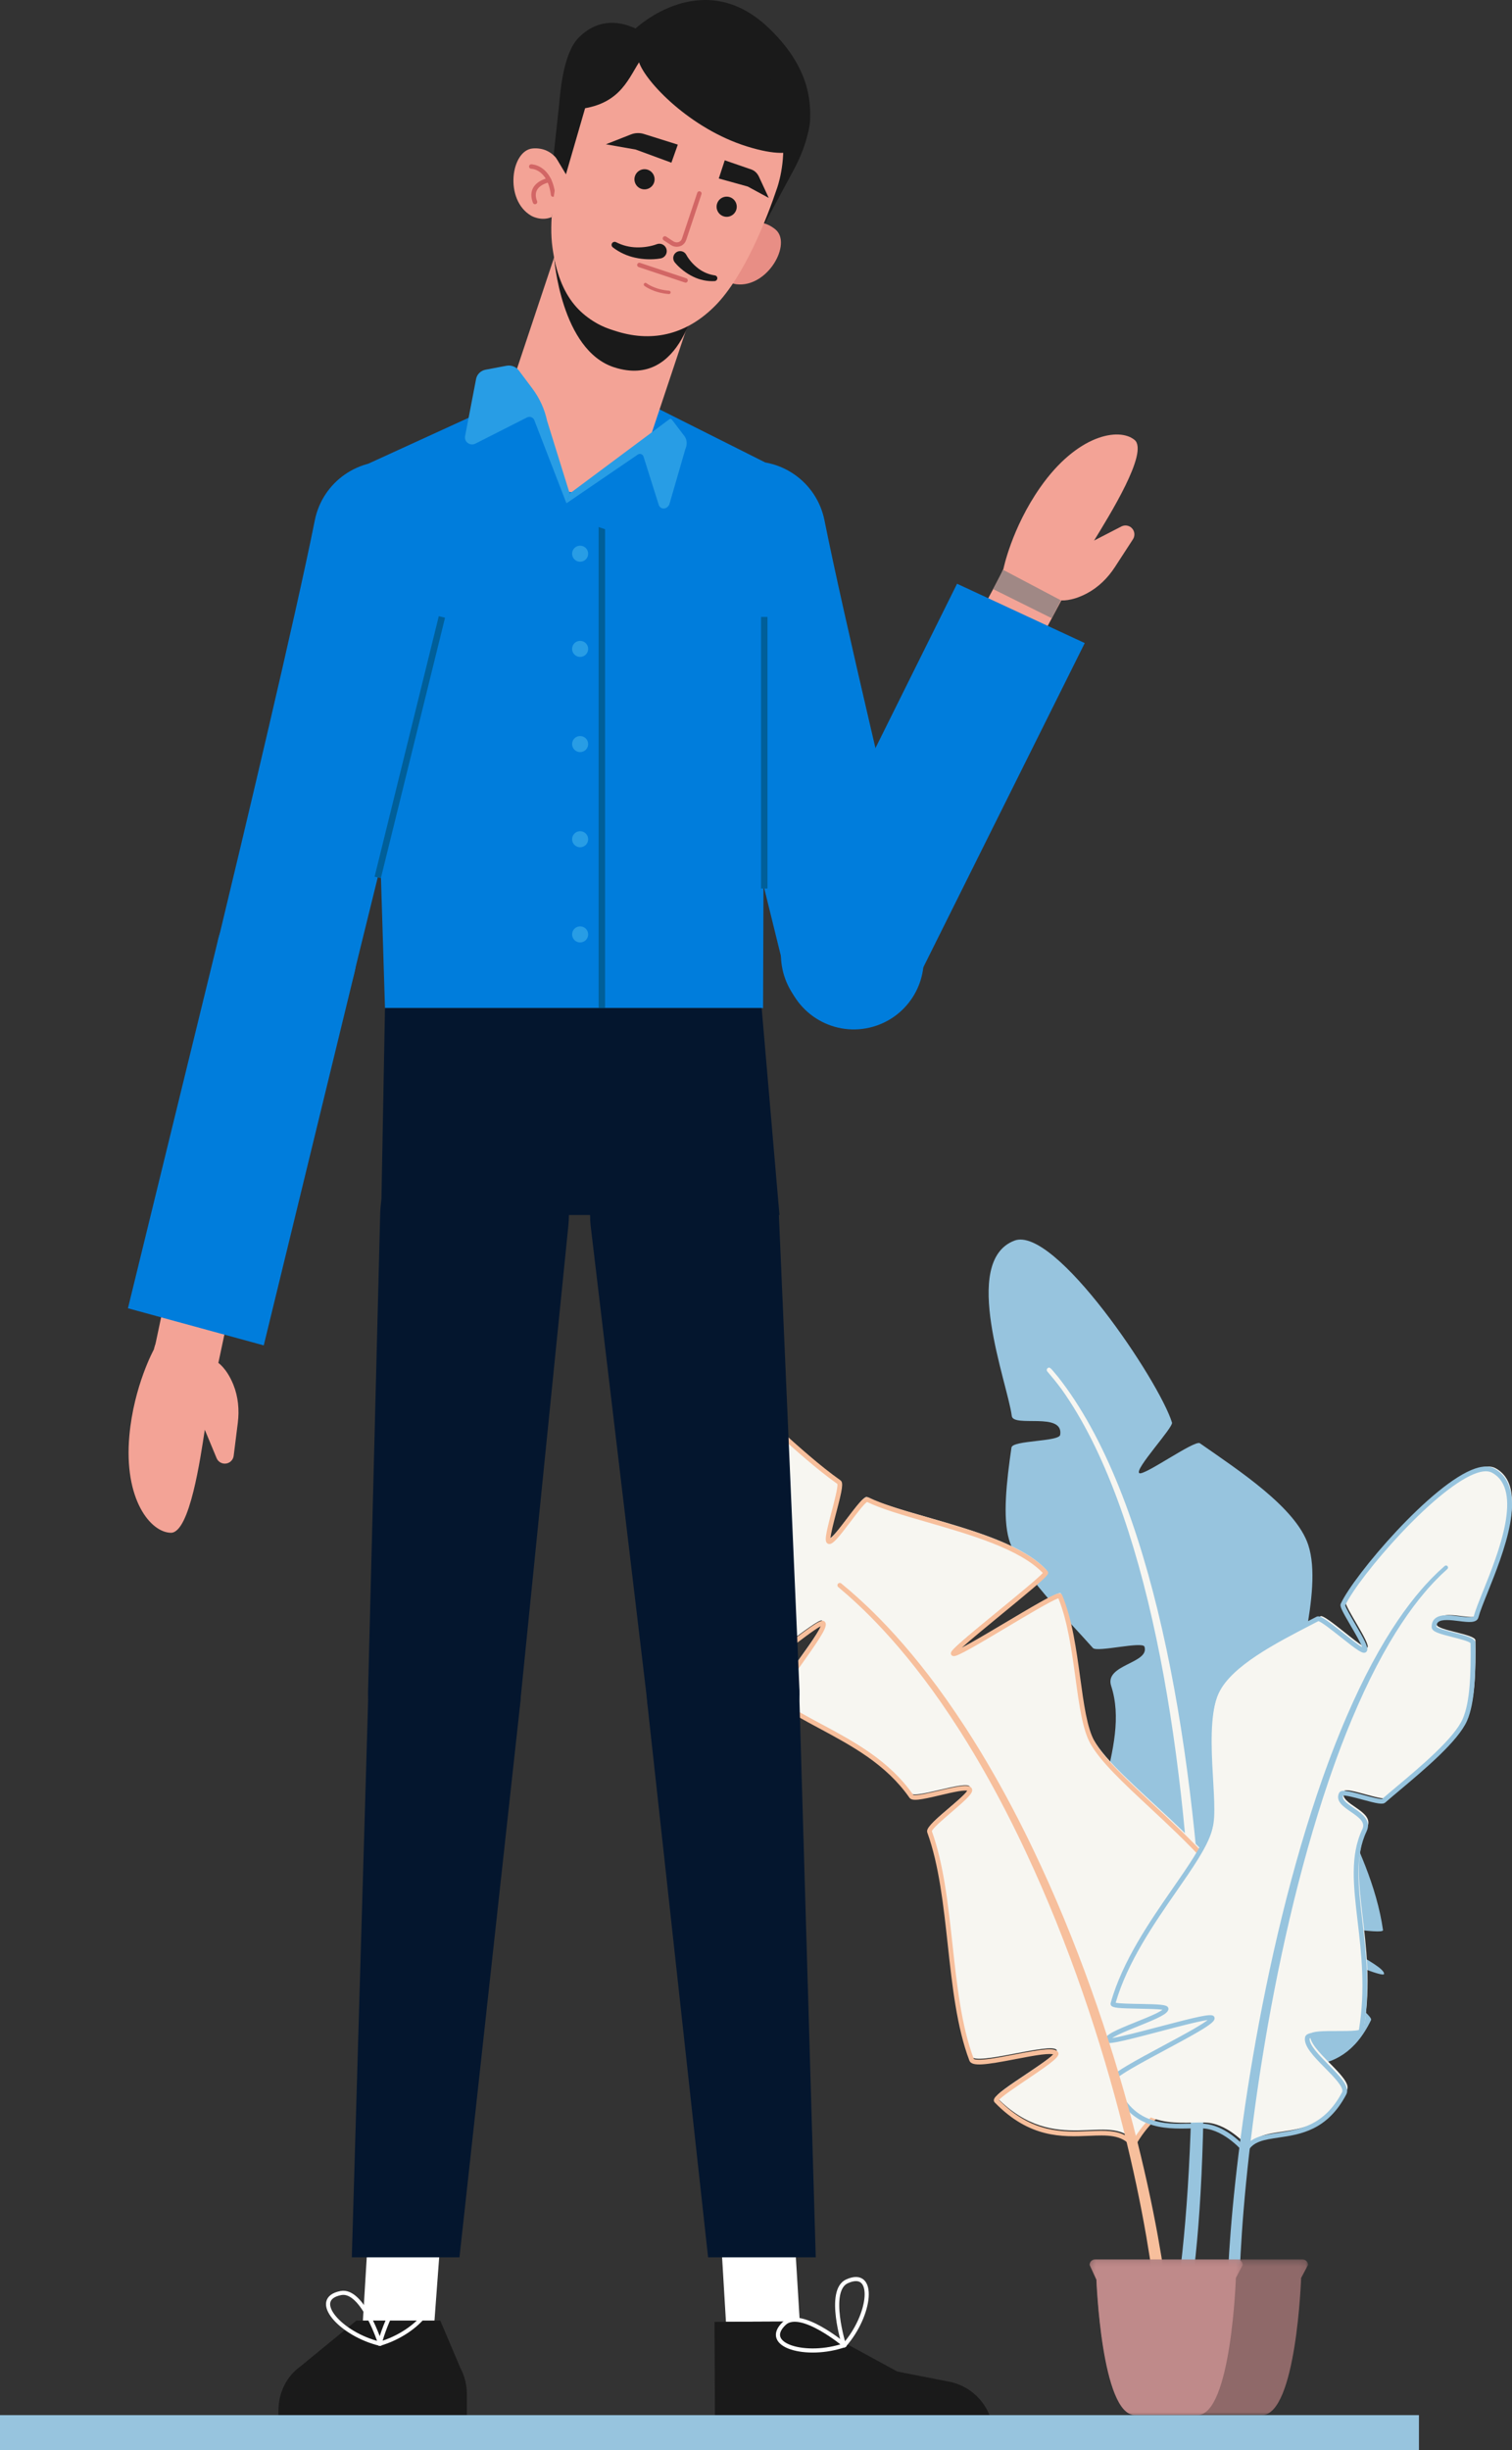 <?xml version="1.0" encoding="UTF-8"?> <svg xmlns="http://www.w3.org/2000/svg" xmlns:xlink="http://www.w3.org/1999/xlink" width="260px" height="421px" viewBox="0 0 260 421"><rect x="0" y="0" width="260" height="421" fill="#333333" stroke="none"/> <!-- Generator: Sketch 57.1 (83088) - https://sketch.com --> <title>Group 12</title> <desc>Created with Sketch.</desc> <defs> <polygon id="path-1" points="0.069 0.239 37.629 0.239 37.629 27 0.069 27"></polygon> <polygon id="path-3" points="0.31 0.239 26.636 0.239 26.636 27 0.31 27"></polygon> <polygon id="path-5" points="0.553 0.047 34.324 0.047 34.324 4.62 0.553 4.62"></polygon> </defs> <g id="Page-1" stroke="none" stroke-width="1" fill="none" fill-rule="evenodd"> <g id="mark" transform="translate(-701, -1375)"> <g id="Group-11-Copy-2" transform="translate(197, 1375)"> <g id="Group-12" transform="translate(504, 0)"> <g id="Group-25" transform="translate(184.5, 314) scale(-1, 1) translate(-184.5, -314) translate(109, 213)"> <path d="M53.216,145 C55.313,138.854 67.062,143.522 71.845,130.68 C72.826,128.046 62.633,123.49 62.837,120.362 C62.933,118.896 73.596,118.994 73.646,117.467 C74.234,99.549 65.484,87.259 68.928,76.696 C70.133,72.999 62.29,72.846 63.197,69.962 C63.507,68.974 71.365,70.974 72.064,70.183 C76.149,65.561 84.945,56.816 86.486,51.563 C87.614,47.716 86.916,41.554 86.069,35.735 C85.886,34.467 77.87,34.754 77.689,33.548 C77.089,29.541 85.759,32.352 86.018,30.308 C86.733,24.673 94.88,3.752 85.574,0.185 C78.625,-2.478 60.667,24.31 58.466,31.446 C58.213,32.265 64.964,39.494 64.092,40.13 C63.326,40.689 54.556,34.384 53.674,34.999 C46.843,39.757 37.164,46.089 35.045,52.447 C32.338,60.568 38.114,75.957 37.227,81.07 C35.843,89.045 24.307,103.729 22.181,118.649 C22.05,119.565 33.234,117.389 33.179,118.306 C33.083,119.907 21.83,124.6 22.002,126.19 C22.128,127.344 42.571,117.79 42.86,118.932 C43.243,120.445 23.537,132.647 24.246,134.125 C29.651,145.391 39.53,141.247 44.18,141.07 C48.829,140.893 53.216,145 53.216,145" id="Fill-1" fill="#97C4DE"></path> <path d="M55.222,125.406 C54.609,125.251 53.996,125.12 53.38,125 C52.512,145.892 53.211,164.855 54.67,176.963 C54.859,178.527 57.177,178.235 56.989,176.672 C55.387,163.354 54.617,145.038 55.222,125.406" id="Fill-3" fill="#97C4DE"></path> <path d="M79.862,22.109 C79.465,21.766 79.233,22.23 78.113,23.533 C61.816,44.123 54.903,85.829 53,122.63 C53.615,122.739 54.227,122.862 54.837,123 C56.332,86.526 62.708,46.444 77.43,25.752 C78.532,24.271 79.079,23.645 79.894,22.68 C80.059,22.485 80.018,22.244 79.862,22.109" id="Fill-5" fill="#F7F6F1"></path> <path d="M64.932,155 C69.226,149.648 78.48,157.758 88.615,147.402 C89.338,146.663 77.709,140.136 78.295,139.258 C79.221,137.87 92.267,142.034 92.91,140.359 C97.188,129.233 96.042,112.583 100.199,101.234 C100.57,100.222 92.773,94.926 93.236,94.006 C93.807,92.87 102.652,96.145 103.34,95.168 C109.344,86.65 119.397,83.765 126.52,78.83 C127.68,78.026 117.666,66.42 118.641,65.474 C119.313,64.821 131.03,74.874 131.59,74.127 C136.518,67.55 136.71,57.965 137.783,51.288 C138.052,49.613 131.686,47.057 132.155,45.841 C132.522,44.887 139.669,45.167 140.257,44.599 C144.58,40.424 155.305,29.318 149.128,22.85 C148.344,22.029 143.131,29.448 142.242,29.128 C141.077,28.709 144.199,20.715 142.875,21.008 C135.366,22.67 125.534,34.469 115.866,41.266 C115.083,41.817 118.426,50.957 117.647,51.434 C116.778,51.966 111.786,43.823 110.925,44.243 C103.832,47.693 86.188,50.104 80.073,56.768 C79.63,57.251 96.455,70.077 96.085,70.658 C95.615,71.397 77.97,59.918 77.601,60.785 C74.251,68.659 74.687,81.173 71.968,85.929 C67.728,93.348 50.975,103.821 43.502,117.864 C43.043,118.727 54.956,120.533 54.572,121.422 C53.901,122.976 41.016,123.642 40.617,125.279 C40.327,126.469 64.105,124.241 63.983,125.475 C63.82,127.112 39.825,132.228 40,133.945 C41.336,147.034 52.657,146.426 57.349,147.899 C62.04,149.371 64.932,155 64.932,155" id="Fill-7" fill="#F7F6F1"></path> <path d="M72.787,153.196 C77.138,153.379 82.543,153.608 88.223,147.851 C87.73,147.24 85.271,145.582 83.442,144.349 C78.753,141.187 77.614,140.308 78.08,139.604 C78.617,138.792 80.753,139.107 85.497,140.02 C87.167,140.341 88.893,140.673 90.242,140.832 C92.186,141.06 92.509,140.821 92.55,140.779 C94.678,135.191 95.458,128.041 96.212,121.127 C96.953,114.335 97.72,107.312 99.762,101.66 C99.617,101.155 97.681,99.498 96.392,98.396 C93.52,95.937 92.545,95.016 92.885,94.333 C93.281,93.539 94.822,93.814 98.507,94.686 C100.01,95.041 102.513,95.632 102.964,95.418 C107.09,89.528 113.003,86.352 118.722,83.281 C121.318,81.886 123.773,80.568 125.971,79.041 C125.951,78.868 125.784,78.345 124.831,76.858 C124.077,75.682 123.038,74.218 122.032,72.803 C118.431,67.735 117.546,66.274 118.182,65.651 C118.684,65.159 119.664,65.765 125.164,69.974 C127.351,71.646 130.301,73.903 131.109,74.208 C134.882,69.011 135.74,62.047 136.498,55.895 C136.682,54.399 136.855,52.986 137.065,51.673 C137.164,51.05 135.354,49.835 134.156,49.03 C132.418,47.863 131.163,47.019 131.5,46.138 C131.773,45.422 133.257,45.26 136.58,45.061 C137.753,44.991 139.356,44.894 139.653,44.733 C143.348,41.13 146.118,37.789 147.883,34.802 C150.713,30.015 150.924,26.255 148.51,23.622 C147.963,23.843 146.353,25.685 145.373,26.806 C143.192,29.301 142.374,30.154 141.753,29.929 C140.878,29.611 141.21,27.975 141.872,25.111 C142.127,24.008 142.5,22.393 142.447,21.85 C137.931,22.945 132.493,27.837 126.74,33.012 C123.236,36.165 119.612,39.425 116.006,41.991 C115.887,42.531 116.554,45.068 116.999,46.761 C118.066,50.814 118.259,51.88 117.693,52.229 C117.596,52.289 117.496,52.319 117.388,52.319 C116.722,52.319 115.776,51.158 113.733,48.46 C112.787,47.211 111.377,45.349 110.895,45.092 C108.4,46.297 104.626,47.387 100.633,48.541 C93.13,50.708 84.642,53.161 80.681,57.288 C81.449,58.154 85.18,61.217 88.223,63.714 C90.257,65.384 92.36,67.11 93.9,68.43 C94.734,69.145 95.339,69.685 95.75,70.082 C96.319,70.633 96.648,70.992 96.421,71.351 C96.149,71.782 95.527,71.497 95.026,71.268 C94.536,71.043 93.858,70.688 92.951,70.182 C91.279,69.247 89.043,67.913 86.88,66.624 C83.569,64.65 79.109,61.99 78.006,61.644 C76.396,65.601 75.686,70.796 75.058,75.39 C74.436,79.937 73.849,84.232 72.493,86.627 C70.728,89.741 66.872,93.335 62.407,97.495 C56.297,103.188 48.707,110.261 44.358,118.38 C45.041,118.744 47.648,119.358 49.422,119.776 C53.681,120.779 54.96,121.151 55.228,121.683 C55.3,121.827 55.307,121.985 55.245,122.129 C54.871,123.003 52.789,123.442 48.127,124.233 C46.499,124.51 44.816,124.796 43.533,125.106 C42.516,125.352 41.986,125.56 41.71,125.705 C43.269,125.909 48.448,125.683 52.347,125.514 C61.127,125.132 63.945,125.102 64.475,125.662 C64.581,125.775 64.632,125.918 64.617,126.067 C64.575,126.502 64.25,126.958 60.703,128.131 C58.539,128.846 55.602,129.685 52.763,130.496 C49.913,131.31 46.966,132.151 44.713,132.89 C41.583,133.917 40.948,134.383 40.82,134.535 C41.907,144.97 49.311,146.38 54.721,147.41 C55.894,147.633 56.907,147.827 57.751,148.094 C61.722,149.352 64.386,153.431 65.232,154.891 C66.662,153.426 68.523,153.134 70.655,153.134 C71.339,153.134 72.052,153.165 72.787,153.196 M65.115,155.998 C64.977,155.984 64.856,155.901 64.793,155.778 C64.765,155.723 61.942,150.275 57.505,148.87 C56.708,148.617 55.717,148.429 54.569,148.21 C49.216,147.191 41.126,145.65 40.004,134.549 C39.944,133.958 40.575,133.415 44.077,132.244 C46.395,131.468 49.518,130.576 52.539,129.713 C55.243,128.941 58.04,128.142 60.151,127.456 C62.195,126.79 63.107,126.383 63.513,126.15 C63.041,126.085 62.056,126.025 60.001,126.057 C57.847,126.089 55.069,126.21 52.383,126.327 C49.684,126.444 46.895,126.566 44.795,126.594 C41.392,126.641 40.94,126.43 40.727,126.171 C40.625,126.047 40.588,125.888 40.625,125.735 C40.865,124.741 43.054,124.27 47.991,123.431 C49.567,123.163 51.195,122.886 52.432,122.591 C53.578,122.319 54.091,122.095 54.319,121.957 C53.532,121.58 50.986,120.98 49.235,120.568 C45.017,119.575 43.754,119.205 43.512,118.674 C43.444,118.525 43.449,118.358 43.524,118.215 C47.918,109.883 55.645,102.684 61.852,96.899 C66.268,92.784 70.083,89.23 71.785,86.225 C73.065,83.967 73.642,79.747 74.252,75.28 C74.9,70.542 75.634,65.172 77.355,61.089 C77.409,60.961 77.514,60.866 77.65,60.821 C77.944,60.724 78.392,60.775 81.191,62.345 C82.912,63.311 85.141,64.639 87.296,65.925 C89.765,67.397 92.9,69.266 94.675,70.19 C93.112,68.779 90.087,66.297 87.707,64.343 C85.791,62.771 83.81,61.146 82.352,59.901 C79.801,57.724 79.787,57.52 79.769,57.283 C79.76,57.159 79.8,57.041 79.883,56.951 C83.908,52.525 92.674,49.993 100.408,47.759 C104.414,46.601 108.199,45.508 110.628,44.316 C111.292,43.99 112.089,44.941 114.382,47.969 C115.281,49.156 116.582,50.874 117.196,51.37 C117.159,50.564 116.6,48.438 116.213,46.969 C115.145,42.908 114.933,41.754 115.476,41.369 C119.063,38.824 122.69,35.562 126.196,32.407 C132.1,27.096 137.676,22.079 142.433,21.017 C142.655,20.967 142.869,21.026 143.019,21.178 C143.459,21.621 143.26,22.716 142.664,25.295 C142.399,26.443 141.921,28.51 142.048,29.096 C142.567,28.78 143.872,27.286 144.761,26.27 C146.867,23.86 147.862,22.802 148.556,22.788 C148.735,22.786 148.903,22.853 149.023,22.979 C151.799,25.911 151.651,30.029 148.584,35.217 C146.779,38.27 143.96,41.672 140.206,45.33 C139.877,45.65 138.964,45.733 136.629,45.873 C135.343,45.951 132.702,46.11 132.266,46.441 C132.285,46.506 132.383,46.71 132.888,47.128 C133.342,47.502 133.957,47.916 134.61,48.354 C136.378,49.542 138.049,50.664 137.868,51.801 C137.662,53.1 137.488,54.506 137.304,55.995 C136.566,61.996 135.646,69.465 131.646,74.85 C131.566,74.958 131.445,75.029 131.305,75.048 C130.687,75.135 129.184,74.074 124.671,70.62 C122.624,69.054 119.914,66.981 118.882,66.447 C118.996,66.747 119.274,67.306 119.936,68.336 C120.678,69.492 121.703,70.935 122.694,72.331 C125.578,76.389 126.921,78.393 126.775,79.235 C126.736,79.458 126.615,79.584 126.52,79.65 C124.261,81.229 121.757,82.574 119.106,83.998 C113.463,87.029 107.628,90.163 103.612,95.911 C103.167,96.55 101.733,96.284 98.321,95.478 C97.227,95.22 96.096,94.952 95.194,94.802 C94.248,94.645 93.845,94.67 93.682,94.703 C93.997,95.274 95.739,96.765 96.921,97.777 C99.754,100.202 100.8,101.184 100.543,101.891 C98.522,107.459 97.759,114.452 97.021,121.215 C96.26,128.184 95.474,135.389 93.307,141.077 C92.897,142.151 90.566,141.824 85.344,140.819 C83.787,140.52 82.177,140.21 80.931,140.054 C79.66,139.896 79.12,139.947 78.897,140.003 C79.467,140.687 82.104,142.465 83.897,143.674 C87.869,146.352 89.034,147.225 89.098,147.843 C89.115,148.004 89.064,148.155 88.954,148.268 C82.966,154.44 77.303,154.202 72.753,154.009 C69.607,153.876 67.123,153.771 65.473,155.847 C65.396,155.944 65.278,156 65.155,156 C65.141,156 65.128,156 65.115,155.998" id="Fill-9" fill="#F7BF9C"></path> <path d="M45.305,156 C42.905,151.126 33.723,156.28 28.378,146.138 C27.281,144.058 35.191,139.167 34.682,136.592 C34.443,135.386 25.659,136.627 25.451,135.365 C23.011,120.553 28.888,109.398 24.896,101.003 C23.498,98.065 29.95,97.084 28.888,94.789 C28.524,94.002 22.261,96.518 21.598,95.937 C17.724,92.545 9.515,86.241 7.672,82.048 C6.321,78.976 6.225,73.785 6.288,68.862 C6.301,67.79 12.944,67.156 12.961,66.134 C13.02,62.742 6.175,66.02 5.739,64.351 C4.534,59.751 -4.468,43.268 2.819,39.295 C8.26,36.327 25.994,56.613 28.588,62.298 C28.886,62.951 24.107,69.686 24.896,70.12 C25.588,70.501 32.134,64.312 32.929,64.726 C39.083,67.934 47.756,72.137 50.198,77.185 C53.317,83.632 50.231,97.037 51.52,101.185 C53.532,107.656 64.649,118.591 68.03,130.746 C68.237,131.493 58.776,130.903 58.921,131.658 C59.175,132.977 68.969,135.649 69,136.987 C69.023,137.959 51.118,132.252 51.004,133.231 C50.853,134.529 68.439,142.516 68.015,143.819 C64.785,153.761 56.184,151.395 52.33,151.754 C48.475,152.113 45.305,156 45.305,156" id="Fill-11" fill="#F7F6F1"></path> <path d="M55.318,151.913 C59.659,152.025 65.598,152.178 68.188,144.355 C68.077,144.194 67.587,143.709 65.435,142.449 C63.819,141.502 61.698,140.365 59.647,139.265 C57.578,138.155 55.438,137.008 53.876,136.086 C51.499,134.683 51.09,134.195 51.143,133.74 C51.16,133.598 51.236,133.473 51.359,133.389 C51.896,133.022 53.981,133.494 60.871,135.309 C63.649,136.041 67.281,136.997 68.771,137.213 C68.544,137.063 68.192,136.862 67.651,136.603 C66.72,136.156 65.495,135.663 64.311,135.187 C60.794,133.773 59.237,133.072 59.086,132.289 C59.057,132.142 59.095,131.996 59.192,131.876 C59.514,131.478 60.525,131.405 64.086,131.343 C65.468,131.319 67.479,131.285 68.15,131.137 C66.131,124.14 61.456,117.405 57.689,111.979 C54.919,107.988 52.526,104.541 51.677,101.812 C51.14,100.086 51.321,96.949 51.531,93.317 C51.834,88.106 52.209,81.62 50.374,77.831 C48.157,73.253 40.627,69.359 34.577,66.23 C34.141,66.005 33.714,65.784 33.297,65.567 C32.772,65.674 30.781,67.255 29.453,68.31 C26.498,70.655 25.692,71.219 25.174,70.934 C25.041,70.861 24.944,70.735 24.901,70.58 C24.732,69.967 25.418,68.699 27.025,65.954 C27.693,64.813 28.601,63.262 28.674,62.851 C27.505,60.347 23.529,55.203 19.18,50.571 C13.895,44.942 9.105,41.127 6.036,40.103 C4.932,39.735 4.056,39.721 3.431,40.061 C-2.008,43.024 2.348,53.868 4.951,60.347 C5.673,62.143 6.296,63.694 6.558,64.695 C6.649,65.045 8.087,64.864 9.038,64.744 C10.667,64.539 12.352,64.327 13.25,65.134 C13.634,65.479 13.824,65.969 13.813,66.591 C13.8,67.373 12.572,67.719 10.219,68.312 C9.149,68.582 7.37,69.03 7.121,69.358 C7.058,74.374 7.18,79.416 8.475,82.358 C9.943,85.696 15.639,90.48 19.798,93.973 C20.721,94.748 21.593,95.48 22.308,96.105 C22.686,96.21 24.395,95.747 25.532,95.44 C28.347,94.679 29.439,94.454 29.744,95.113 C30.388,96.504 28.973,97.47 27.725,98.322 C26.166,99.386 25.186,100.17 25.739,101.332 C27.879,105.826 27.263,111.053 26.55,117.104 C25.904,122.586 25.173,128.798 26.324,135.819 C26.386,135.867 26.663,136.019 27.726,136.094 C28.551,136.153 29.602,136.152 30.621,136.152 C33.764,136.147 35.408,136.189 35.584,137.074 C35.879,138.565 34.06,140.41 32.135,142.363 C30.653,143.867 28.808,145.738 29.223,146.524 C32.288,152.332 36.696,152.979 40.237,153.5 C42.637,153.852 44.737,154.161 45.904,155.897 C46.883,154.84 49.6,152.234 52.84,151.933 C53.19,151.9 53.568,151.889 53.977,151.889 C54.392,151.889 54.839,151.901 55.318,151.913 M45.789,156.997 C45.65,156.982 45.53,156.897 45.469,156.772 C44.577,154.963 42.61,154.673 40.118,154.307 C36.394,153.761 31.76,153.08 28.502,146.905 C27.808,145.591 29.544,143.829 31.555,141.79 C33.147,140.175 34.949,138.346 34.79,137.273 C34.404,136.965 31.949,136.967 30.621,136.968 C27.381,136.969 25.68,136.928 25.525,135.99 C24.346,128.839 25.087,122.554 25.74,117.008 C26.438,111.082 27.041,105.965 25.002,101.683 C24.108,99.803 25.858,98.608 27.265,97.647 C28.515,96.794 29.271,96.216 29.038,95.541 C28.575,95.464 26.815,95.939 25.745,96.229 C23.23,96.908 22.238,97.128 21.797,96.742 C21.082,96.117 20.204,95.379 19.274,94.598 C15.053,91.054 9.273,86.199 7.728,82.688 C6.368,79.595 6.241,74.431 6.306,69.311 C6.317,68.493 7.655,68.116 10.02,67.52 C11.04,67.263 12.732,66.836 12.998,66.531 C12.996,66.175 12.9,65.917 12.706,65.742 C12.085,65.184 10.452,65.389 9.14,65.554 C7.478,65.763 6.042,65.944 5.769,64.902 C5.519,63.95 4.905,62.422 4.194,60.652 C2.868,57.349 1.051,52.827 0.328,48.821 C-0.077,46.578 -0.107,44.751 0.237,43.237 C0.643,41.446 1.586,40.136 3.041,39.344 C3.873,38.891 4.967,38.885 6.294,39.329 C13.728,41.809 27.231,57.724 29.444,62.572 C29.644,63.009 29.274,63.727 27.729,66.367 C27.073,67.487 26.045,69.245 25.763,70.042 C26.465,69.64 27.922,68.482 28.946,67.67 C32.112,65.157 33.049,64.518 33.614,64.812 C34.048,65.038 34.495,65.269 34.951,65.505 C41.109,68.689 48.772,72.652 51.107,77.474 C53.035,81.455 52.669,87.782 52.346,93.364 C52.141,96.917 51.962,99.986 52.456,101.57 C53.268,104.178 55.627,107.578 58.359,111.514 C62.209,117.06 67,123.962 69.012,131.189 C69.054,131.338 69.024,131.495 68.93,131.62 C68.629,132.024 67.631,132.098 64.101,132.16 C62.781,132.182 60.897,132.215 60.106,132.345 C60.304,132.496 60.677,132.729 61.378,133.062 C62.278,133.49 63.465,133.968 64.615,134.43 C68.426,135.962 69.979,136.673 70,137.54 C70.003,137.692 69.936,137.833 69.815,137.929 C69.357,138.29 67.818,137.983 60.663,136.098 C57.711,135.321 53.835,134.3 52.33,134.108 C52.678,134.38 53.33,134.824 54.556,135.538 C56.072,136.422 58.085,137.501 60.032,138.546 C62.234,139.726 64.51,140.946 66.18,141.941 C68.765,143.48 69.155,144.016 68.992,144.518 C66.23,153.011 59.651,152.841 55.298,152.729 C54.372,152.705 53.572,152.685 52.916,152.745 C49.27,153.085 46.181,156.813 46.15,156.85 C46.072,156.946 45.956,157 45.835,157 C45.819,157 45.804,157 45.789,156.997" id="Fill-13" fill="#97C4DE"></path> <path d="M49,182.93 C49,182.93 48.99,182.405 48.972,181.421 C48.956,180.924 48.938,180.312 48.916,179.591 C48.889,178.874 48.859,178.049 48.811,177.127 C48.721,175.281 48.585,173.044 48.383,170.482 C48.182,167.921 47.916,165.036 47.574,161.895 C47.234,158.755 46.816,155.358 46.316,151.776 C45.817,148.192 45.239,144.422 44.571,140.534 C44.243,138.589 43.882,136.616 43.512,134.62 C43.133,132.627 42.743,130.609 42.322,128.582 C41.491,124.525 40.568,120.42 39.567,116.335 C38.57,112.249 37.474,108.186 36.316,104.211 C35.149,100.239 33.908,96.357 32.598,92.638 C32.264,91.711 31.942,90.788 31.6,89.882 C31.431,89.428 31.263,88.977 31.095,88.528 C30.923,88.08 30.752,87.636 30.581,87.193 C30.495,86.971 30.41,86.751 30.325,86.53 C30.237,86.312 30.15,86.094 30.062,85.876 C29.887,85.44 29.714,85.008 29.541,84.577 C29.363,84.149 29.186,83.724 29.01,83.302 C28.833,82.879 28.661,82.458 28.478,82.045 C27.045,78.727 25.575,75.639 24.085,72.858 C22.594,70.078 21.097,67.6 19.658,65.479 C18.221,63.356 16.843,61.592 15.639,60.2 C15.488,60.026 15.34,59.858 15.198,59.693 C15.126,59.611 15.056,59.53 14.987,59.45 C14.915,59.373 14.843,59.297 14.773,59.223 C14.493,58.923 14.23,58.643 13.986,58.382 C13.866,58.25 13.741,58.131 13.623,58.015 C13.506,57.899 13.393,57.788 13.285,57.681 C13.069,57.469 12.874,57.274 12.696,57.104 C11.964,56.442 11.575,56.089 11.575,56.089 C11.433,55.96 11.214,55.973 11.088,56.117 C10.961,56.261 10.973,56.48 11.113,56.609 C11.124,56.619 11.503,56.969 12.213,57.626 C12.386,57.795 12.575,57.988 12.785,58.199 C12.89,58.304 13,58.415 13.114,58.53 C13.228,58.645 13.349,58.763 13.466,58.894 C13.703,59.153 13.959,59.431 14.231,59.728 C14.3,59.802 14.369,59.878 14.438,59.954 C14.506,60.033 14.575,60.114 14.644,60.195 C14.783,60.358 14.926,60.526 15.073,60.699 C16.243,62.081 17.584,63.833 18.982,65.946 C20.382,68.056 21.838,70.523 23.286,73.293 C24.735,76.063 26.161,79.142 27.549,82.45 C27.727,82.863 27.894,83.282 28.065,83.703 C28.236,84.125 28.407,84.549 28.58,84.976 C28.747,85.405 28.915,85.837 29.084,86.271 C29.169,86.488 29.254,86.706 29.339,86.924 C29.421,87.144 29.503,87.364 29.586,87.584 C29.751,88.026 29.917,88.47 30.084,88.916 C30.246,89.365 30.408,89.815 30.571,90.267 C30.902,91.171 31.212,92.092 31.535,93.018 C32.799,96.728 33.994,100.603 35.114,104.567 C36.226,108.534 37.275,112.588 38.226,116.666 C39.181,120.743 40.057,124.839 40.844,128.887 C41.242,130.91 41.609,132.922 41.966,134.911 C42.314,136.902 42.653,138.869 42.96,140.809 C43.585,144.686 44.122,148.445 44.581,152.015 C45.042,155.585 45.424,158.967 45.729,162.092 C46.037,165.217 46.272,168.085 46.446,170.629 C46.62,173.172 46.731,175.391 46.802,177.217 C46.839,178.13 46.861,178.945 46.881,179.654 C46.895,180.361 46.907,180.962 46.917,181.449 C46.925,182.433 46.929,182.958 46.929,182.958 C46.934,183.539 47.401,184.005 47.973,184 C48.545,183.996 49.005,183.522 49,182.941 L49,182.93 Z" id="Fill-15" fill="#97C4DE"></path> <path d="M61.078,184.074 C61.078,184.074 61.139,183.534 61.251,182.522 C61.308,182.016 61.387,181.402 61.475,180.674 C61.518,180.311 61.574,179.919 61.628,179.502 C61.684,179.084 61.739,178.641 61.808,178.172 C62.066,176.299 62.416,174.029 62.864,171.431 C63.313,168.833 63.865,165.909 64.535,162.732 C65.207,159.556 65.996,156.126 66.906,152.517 C67.817,148.909 68.855,145.122 70.011,141.229 C71.175,137.338 72.449,133.337 73.853,129.31 C75.248,125.279 76.771,121.222 78.387,117.201 C80.012,113.186 81.731,109.207 83.544,105.347 C83.991,104.378 84.459,103.425 84.914,102.472 C85.148,101.998 85.381,101.526 85.613,101.054 C85.73,100.818 85.846,100.583 85.962,100.348 C86.08,100.115 86.199,99.881 86.317,99.649 C86.554,99.183 86.79,98.719 87.025,98.256 C87.265,97.796 87.505,97.337 87.744,96.88 C87.863,96.652 87.983,96.424 88.102,96.197 C88.224,95.971 88.345,95.745 88.466,95.519 C88.709,95.069 88.951,94.62 89.191,94.173 C89.685,93.287 90.163,92.4 90.662,91.538 C90.91,91.105 91.156,90.674 91.401,90.245 C91.651,89.819 91.899,89.396 92.147,88.975 C92.271,88.764 92.394,88.555 92.518,88.345 C92.643,88.138 92.769,87.93 92.894,87.724 C93.144,87.311 93.393,86.9 93.64,86.492 C93.893,86.087 94.144,85.685 94.394,85.285 C94.519,85.085 94.644,84.886 94.767,84.687 C94.894,84.49 95.02,84.294 95.146,84.098 C97.157,80.968 99.159,78.073 101.12,75.487 C103.076,72.896 104.972,70.601 106.723,68.631 C108.475,66.662 110.076,65.012 111.434,63.695 C111.772,63.365 112.102,63.063 112.407,62.772 C112.714,62.484 112.998,62.21 113.274,61.968 C113.548,61.723 113.801,61.495 114.033,61.288 C114.148,61.183 114.259,61.085 114.364,60.99 C114.47,60.896 114.573,60.811 114.669,60.728 C115.439,60.07 115.85,59.72 115.85,59.72 C116.029,59.568 116.049,59.312 115.904,59.142 C115.759,58.973 115.505,58.952 115.335,59.094 C115.335,59.094 114.916,59.445 114.131,60.102 C114.033,60.185 113.928,60.271 113.82,60.365 C113.714,60.459 113.601,60.558 113.483,60.662 C113.247,60.871 112.989,61.098 112.71,61.343 C112.429,61.585 112.139,61.859 111.826,62.148 C111.516,62.438 111.179,62.741 110.834,63.072 C109.45,64.39 107.818,66.04 106.032,68.012 C104.246,69.984 102.313,72.282 100.317,74.875 C98.316,77.465 96.271,80.363 94.217,83.498 C94.088,83.694 93.959,83.89 93.83,84.087 C93.704,84.286 93.576,84.486 93.449,84.686 C93.194,85.086 92.937,85.489 92.679,85.895 C92.426,86.303 92.171,86.715 91.916,87.128 C91.788,87.335 91.66,87.543 91.531,87.75 C91.405,87.96 91.279,88.17 91.152,88.381 C90.899,88.803 90.645,89.227 90.389,89.653 C90.139,90.082 89.887,90.514 89.634,90.947 C89.124,91.812 88.634,92.699 88.129,93.587 C87.883,94.035 87.635,94.484 87.387,94.935 C87.262,95.161 87.138,95.387 87.014,95.613 C86.891,95.841 86.769,96.069 86.647,96.298 C86.402,96.756 86.157,97.215 85.911,97.676 C85.67,98.139 85.428,98.604 85.186,99.071 C85.064,99.304 84.943,99.537 84.822,99.771 C84.703,100.007 84.584,100.242 84.465,100.478 C84.227,100.95 83.987,101.424 83.748,101.899 C83.281,102.853 82.802,103.808 82.344,104.778 C80.484,108.644 78.718,112.63 77.047,116.655 C75.385,120.683 73.816,124.749 72.375,128.79 C70.927,132.827 69.608,136.838 68.402,140.742 C67.203,144.648 66.124,148.448 65.173,152.071 C64.224,155.695 63.398,159.141 62.692,162.335 C61.988,165.529 61.404,168.471 60.927,171.087 C60.452,173.704 60.077,175.992 59.799,177.883 C59.726,178.355 59.665,178.803 59.604,179.224 C59.546,179.646 59.486,180.039 59.439,180.409 C59.343,181.146 59.256,181.777 59.195,182.283 C59.073,183.293 59.008,183.832 59.008,183.832 C58.938,184.404 59.345,184.923 59.917,184.992 C60.488,185.061 61.008,184.654 61.077,184.083 L61.078,184.074 Z" id="Fill-17" fill="#F7BF9C"></path> <g id="Group-21" transform="translate(35, 175)"> <mask id="mask-2" fill="white"> <use xlink:href="#path-1"></use> </mask> <g id="Clip-20"></g> <path d="M0.069,1.191 L1.262,3.43 C1.262,3.43 2.067,27 8.017,27 L29.678,27 C35.555,27 36.436,3.726 36.436,3.726 L37.629,1.191 C37.629,0.664 37.2,0.239 36.674,0.239 L1.024,0.239 C0.496,0.239 0.069,0.664 0.069,1.191" id="Fill-19" fill="#8F6969" mask="url(#mask-2)"></path> </g> <g id="Group-24" transform="translate(46, 175)"> <mask id="mask-4" fill="white"> <use xlink:href="#path-3"></use> </mask> <g id="Clip-23"></g> <path d="M0.31,1.191 L1.481,3.43 C1.481,3.43 2.271,27 8.109,27 L18.835,27 C24.602,27 25.465,3.726 25.465,3.726 L26.636,1.191 C26.636,0.664 26.215,0.239 25.699,0.239 L1.247,0.239 C0.729,0.239 0.31,0.664 0.31,1.191" id="Fill-22" fill="#BF8A8A" mask="url(#mask-4)"></path> </g> </g> <g id="Group-114" transform="translate(22, 0)"> <path d="M119.774,89.411 C123.11,106.085 131.997,143.338 136.51,162.049 C138.017,168.306 134.334,174.633 128.149,176.418 C121.59,178.311 114.773,174.37 113.139,167.742 L95.102,94.589 C93.547,87.497 98.287,80.561 105.46,79.435 C112.136,78.388 118.45,82.785 119.774,89.411" id="Fill-1" fill="#007DDC"></path> <path d="M158.48,95.114 L158.48,95.114 C155.749,93.63 152.332,94.638 150.847,97.369 L144.221,109.729 C142.736,112.459 143.747,115.876 146.477,117.361 C149.207,118.845 152.623,117.837 154.109,115.106 L160.734,102.746 C162.219,100.017 161.209,96.599 158.48,95.114" id="Fill-3" fill="#F3A396"></path> <path d="M164.88,101.975 C162.169,103.403 160.429,103.156 160.429,103.156 C159.199,105.54 156.217,106.402 153.904,105.043 L152.265,104.08 C150.125,102.822 149.341,100.113 150.476,97.905 L150.542,97.778 C150.542,97.778 151.948,90.785 156.87,83.755 C163.232,74.672 170.427,73.403 173.092,75.59 C175.613,77.655 168.666,88.737 166.138,92.883 L170.833,90.463 C171.429,90.157 172.155,90.272 172.626,90.748 C173.132,91.261 173.214,92.057 172.821,92.663 L169.709,97.452 C168.489,99.329 166.86,100.932 164.88,101.975" id="Fill-5" fill="#F3A396"></path> <path d="M113.79,158.235 L142.572,100.308 L164.532,110.5 L135.042,169.688 C131.799,175.839 124.045,177.986 118.102,174.379 C112.571,171.022 110.666,163.903 113.79,158.235" id="Fill-7" fill="#007DDC"></path> <polygon id="Fill-9" fill="#007DDC" points="88.703 68.984 76.548 69.158 64.714 68.984 41.308 79.69 44.202 173.225 76.548 173.225 109.216 173.225 109.545 79.444"></polygon> <path d="M81.492,85.531 L81.492,173.44" id="Stroke-11" stroke="#005F99" stroke-width="1.107"></path> <path d="M79.139,95.146 C79.139,95.91 78.521,96.528 77.759,96.528 C76.995,96.528 76.378,95.91 76.378,95.146 C76.378,94.384 76.995,93.767 77.759,93.767 C78.521,93.767 79.139,94.384 79.139,95.146" id="Fill-13" fill="#289DE5"></path> <path d="M79.139,111.501 C79.139,112.263 78.521,112.882 77.759,112.882 C76.995,112.882 76.378,112.263 76.378,111.501 C76.378,110.738 76.995,110.121 77.759,110.121 C78.521,110.121 79.139,110.738 79.139,111.501" id="Fill-15" fill="#289DE5"></path> <path d="M79.139,127.855 C79.139,128.619 78.521,129.236 77.759,129.236 C76.995,129.236 76.378,128.619 76.378,127.855 C76.378,127.093 76.995,126.475 77.759,126.475 C78.521,126.475 79.139,127.093 79.139,127.855" id="Fill-17" fill="#289DE5"></path> <path d="M79.139,144.209 C79.139,144.973 78.521,145.591 77.759,145.591 C76.995,145.591 76.378,144.973 76.378,144.209 C76.378,143.447 76.995,142.829 77.759,142.829 C78.521,142.829 79.139,143.447 79.139,144.209" id="Fill-19" fill="#289DE5"></path> <path d="M79.139,160.564 C79.139,161.326 78.521,161.944 77.759,161.944 C76.995,161.944 76.378,161.326 76.378,160.564 C76.378,159.8 76.995,159.183 77.759,159.183 C78.521,159.183 79.139,159.8 79.139,160.564" id="Fill-21" fill="#289DE5"></path> <path d="M109.423,152.674 L109.423,106.013" id="Stroke-23" stroke="#005F99" stroke-width="1.107"></path> <path d="M32.133,89.411 C28.799,106.085 19.911,143.338 15.4,162.049 C13.891,168.306 17.576,174.633 23.759,176.418 C30.318,178.311 37.135,174.37 38.771,167.742 L56.806,94.589 C58.361,87.497 53.621,80.561 46.449,79.435 C39.773,78.388 33.459,82.785 32.133,89.411" id="Fill-25" fill="#007DDC"></path> <path d="M53.99,106.013 L42.953,150.775" id="Stroke-27" stroke="#005F99" stroke-width="1.107"></path> <path d="M8.805,239.035 L8.805,239.035 C5.76,238.408 3.801,235.433 4.428,232.388 L7.337,218.67 C7.966,215.627 10.941,213.667 13.984,214.293 C17.029,214.92 18.989,217.895 18.362,220.94 L15.452,234.658 C14.825,237.701 11.85,239.662 8.805,239.035" id="Fill-29" fill="#F3A396"></path> <path d="M18.122,237.921 C16.971,235.083 15.482,234.148 15.482,234.148 C16.08,231.532 14.358,228.951 11.712,228.498 L9.841,228.176 C7.394,227.756 5.046,229.32 4.491,231.74 L4.459,231.88 C4.459,231.88 1.021,238.129 0.248,246.676 C-0.751,257.72 3.927,263.331 7.376,263.381 C10.634,263.428 12.474,250.479 13.217,245.681 L15.245,250.559 C15.501,251.176 16.13,251.557 16.799,251.496 C17.516,251.432 18.091,250.876 18.182,250.161 L18.893,244.493 C19.173,242.272 18.962,239.996 18.122,237.921" id="Fill-31" fill="#F3A396"></path> <path d="M15.377,161.976 L0,224.804 L23.354,231.183 L39.005,166.933 C40.494,160.143 35.955,153.501 29.086,152.421 C22.692,151.419 16.646,155.629 15.377,161.976" id="Fill-33" fill="#007DDC"></path> <polygon id="Fill-35" fill="#04162E" points="112.034 208.784 43.541 208.784 44.201 173.225 108.974 173.225"></polygon> <path d="M43.381,208.359 L41.294,290.486 C41.045,297.905 46.992,304.056 54.418,304.056 C61.139,304.056 66.775,298.98 67.478,292.295 L75.734,210.597 C76.739,201.018 69.229,192.677 59.597,192.677 C50.849,192.677 43.674,199.615 43.381,208.359" id="Fill-37" fill="#04162E"></path> <polygon id="Fill-39" fill="#FFFFFF" points="40.395 398.905 42.04 371.853 54.706 371.912 52.7 398.915"></polygon> <path d="M53.705,398.749 L39.282,398.749 L29.64,406.646 C27.291,408.314 25.878,411.155 25.878,414.2 L25.878,415.895 L58.281,415.706 L58.281,411.405 C58.281,409.814 57.894,408.251 57.158,406.874 L53.705,398.749 Z" id="Fill-41" fill="#1A1A1A"></path> <g id="Group-45" transform="translate(24.64, 415.51)"> <mask id="mask-6" fill="white"> <use xlink:href="#path-5"></use> </mask> <g id="Clip-44"></g> <polygon id="Fill-43" fill="#FFFFFF" mask="url(#mask-6)" points="0.572 4.62 34.324 4.442 34.306 0.047 0.553 0.225"></polygon> </g> <path d="M43.265,402.747 C43.265,402.747 45.809,393.158 49.606,393.707 C55.038,394.489 49.991,400.815 43.265,402.747 Z" id="Stroke-46" stroke="#FFFFFF" stroke-width="0.71" stroke-linecap="round" stroke-linejoin="round"></path> <path d="M43.389,402.748 C43.389,402.748 40.386,393.294 36.62,394.022 C31.232,395.066 36.577,401.143 43.389,402.748 Z" id="Stroke-48" stroke="#FFFFFF" stroke-width="0.71" stroke-linecap="round" stroke-linejoin="round"></path> <path d="M67.452,292.752 L57.009,387.888 L38.498,387.888 L41.338,290.907 C41.549,283.573 47.74,277.841 55.067,278.195 C62.624,278.562 68.302,285.235 67.452,292.752" id="Fill-50" fill="#04162E"></path> <path d="M111.916,208.359 L115.478,290.486 C115.727,297.905 109.778,304.056 102.355,304.056 C95.633,304.056 89.997,298.98 89.295,292.295 L79.563,210.597 C78.558,201.018 86.068,192.677 95.7,192.677 C104.448,192.677 111.623,199.615 111.916,208.359" id="Fill-52" fill="#04162E"></path> <polygon id="Fill-54" fill="#FFFFFF" points="115.524 398.905 113.88 371.853 101.213 371.912 102.833 398.962"></polygon> <path d="M116.492,398.899 L132.313,407.516 L141.217,409.254 C145.31,410.054 148.386,413.454 148.771,417.606 L148.952,419.549 L100.957,419.766 L100.863,398.97 L116.492,398.899 Z" id="Fill-56" fill="#1A1A1A"></path> <path d="M123.148,403.038 C123.148,403.038 120.156,393.581 123.654,392.007 C128.659,389.756 127.792,397.802 123.148,403.038 Z" id="Stroke-58" stroke="#FFFFFF" stroke-width="0.71" stroke-linecap="round" stroke-linejoin="round"></path> <path d="M123.253,402.973 C123.253,402.973 115.65,396.602 112.863,399.237 C108.874,403.005 116.643,405.27 123.253,402.973 Z" id="Stroke-60" stroke="#FFFFFF" stroke-width="0.71" stroke-linecap="round" stroke-linejoin="round"></path> <polygon id="Fill-62" fill="#FFFFFF" points="100.764 420.089 149.147 419.87 149.128 415.598 100.744 415.817"></polygon> <path d="M89.32,292.752 L99.763,387.888 L118.274,387.888 L115.434,290.907 C115.223,283.573 109.032,277.841 101.705,278.195 C94.148,278.562 88.47,285.235 89.32,292.752" id="Fill-64" fill="#04162E"></path> <polygon id="Fill-66" fill="#007DDC" points="93.419 72.013 87.643 70.084 88.072 75.645"></polygon> <path d="M73.45,83.966 L73.45,83.966 C66.777,81.74 63.173,74.526 65.4,67.855 L73.981,42.145 L98.142,50.208 L89.561,75.917 C87.334,82.59 80.121,86.193 73.45,83.966" id="Fill-68" fill="#F3A396"></path> <path d="M73.28,44.242 C73.28,44.242 74.451,60.172 83.623,63.121 C95.446,66.922 97.831,50.736 97.831,50.736 C97.831,50.736 90.036,58.925 82.828,56.528 C74.791,53.856 73.28,44.242 73.28,44.242" id="Fill-70" fill="#1A1A1A"></path> <polygon id="Fill-72" fill="#007DDC" points="51.799 80.839 69.625 70.25 75.719 85.53 88.686 75.851 96.983 95.919"></polygon> <path d="M75.962,84.805 L72.076,72.306 C71.65,70.31 70.786,68.419 69.545,66.765 L67.229,63.673 C66.737,63.02 65.907,62.697 65.1,62.849 L61.497,63.528 C60.664,63.685 60.02,64.317 59.864,65.128 L57.973,74.953 C57.788,75.922 58.84,76.691 59.733,76.238 L68.631,71.726 C69.127,71.475 69.743,71.736 69.904,72.265 L75.403,86.479 L75.962,84.805 Z" id="Fill-74" fill="#289DE5"></path> <path d="M75.96,84.81 L92.853,72.225 C93.322,71.88 93.348,71.854 93.777,72.419 L95.696,74.942 C96.14,75.524 96.203,76.391 95.859,77.141 L93.098,86.674 C92.687,87.57 91.6,87.624 91.279,86.766 L88.655,78.447 C88.477,77.971 87.944,77.848 87.553,78.193 L75.402,86.483 L75.96,84.81 Z" id="Fill-76" fill="#289DE5"></path> <path d="M117.282,20.915 C117.513,17.008 116.93,11.192 110.081,4.711 C98.767,-5.993 87.292,4.893 87.292,4.893 C83.814,3.296 80.392,3.564 77.513,6.462 C74.817,9.177 74.353,15.822 74.13,18.117 L72.558,32.608 L79.423,20.616 C84.779,13.007 89.78,10.85 89.78,10.85 L102.352,13.941 L107.152,42.786 L114.52,29.123 C115.454,27.391 116.214,25.561 116.734,23.661 C117.034,22.561 117.242,21.588 117.282,20.915" id="Fill-78" fill="#1A1A1A"></path> <path d="M105.886,39.066 C105.886,39.066 108.387,37.013 111.328,39.415 C114.27,41.816 110.016,49.489 104.615,48.845 C104.615,48.845 102.673,48.634 101.666,46.921 C101.666,46.921 104.925,41.294 105.886,39.066" id="Fill-80" fill="#E88E85"></path> <path d="M74.429,28.464 C74.429,28.464 73.285,25.253 69.646,25.506 C65.858,25.767 64.646,34.347 69.351,37.076 C69.351,37.076 71.029,38.075 72.863,37.308 C72.863,37.308 73.86,30.823 74.429,28.464" id="Fill-82" fill="#F3A396"></path> <path d="M69.351,28.614 C69.351,28.614 72.487,28.614 73.103,33.437" id="Stroke-84" stroke="#D26665" stroke-width="0.765" stroke-linecap="round" stroke-linejoin="round"></path> <path d="M72.412,30.947 C72.412,30.947 68.793,31.564 69.999,34.709" id="Stroke-86" stroke="#D26665" stroke-width="0.765" stroke-linecap="round" stroke-linejoin="round"></path> <path d="M111.613,32.351 C109.97,37.282 106.041,47.437 100.967,52.55 C96.202,57.348 90.462,58.871 84.228,56.996 C77.995,55.12 74.191,51.207 72.997,42.516 C71.802,33.825 76.381,20.695 76.381,20.695 C76.381,20.695 82.259,3.079 99.668,8.889 C118.005,15.009 111.613,32.351 111.613,32.351" id="Fill-88" fill="#F3A396"></path> <path d="M115.141,16.501 C114.636,16.501 101.353,7.56 101.353,7.56 L87.205,7.178 C87.205,7.178 87.205,7.19 87.205,7.2 C74.893,6.487 76.301,18.841 76.301,18.841 C84.301,18.477 85.833,13.934 87.889,10.706 C89.042,14.094 96.67,22.108 106.417,25.153 C116.398,28.27 116.008,23.849 116.008,23.849 C116.008,23.849 115.644,16.501 115.141,16.501" id="Fill-90" fill="#1A1A1A"></path> <path d="M98.261,33.249 L95.635,41.114 C95.578,41.29 95.488,41.447 95.375,41.579 C94.932,42.103 94.14,42.16 93.569,41.784 L92.337,40.972" id="Stroke-92" stroke="#D26665" stroke-width="0.765" stroke-linecap="round" stroke-linejoin="round"></path> <path d="M90.474,31.357 C90.17,32.264 89.189,32.753 88.282,32.452 C87.375,32.148 86.884,31.167 87.187,30.26 C87.491,29.353 88.472,28.862 89.379,29.165 C90.286,29.467 90.776,30.45 90.474,31.357" id="Fill-94" fill="#1A1A1A"></path> <path d="M93.452,27.956 L94.554,24.853 L88.727,23.023 C87.991,22.792 87.198,22.821 86.481,23.105 L82.191,24.796 L87.318,25.7 L93.452,27.956 Z" id="Fill-96" fill="#1A1A1A"></path> <path d="M101.314,34.974 C101.011,35.882 101.502,36.863 102.409,37.166 C103.316,37.469 104.297,36.978 104.6,36.071 C104.904,35.164 104.412,34.183 103.505,33.88 C102.597,33.576 101.617,34.067 101.314,34.974" id="Fill-98" fill="#1A1A1A"></path> <path d="M101.599,30.672 L102.626,27.546 L107.182,29.117 C107.757,29.314 108.224,29.756 108.507,30.366 L110.197,34.013 L106.576,32.052 L101.599,30.672 Z" id="Fill-100" fill="#1A1A1A"></path> <path d="M91.603,44.404 C90.773,44.55 90.102,44.566 89.361,44.549 C88.639,44.526 87.921,44.435 87.219,44.279 C85.813,43.982 84.476,43.357 83.367,42.494 C83.138,42.316 83.098,41.986 83.276,41.757 C83.434,41.555 83.709,41.499 83.928,41.612 L83.946,41.62 C85.051,42.182 86.246,42.482 87.454,42.507 C88.055,42.524 88.657,42.487 89.25,42.394 C89.823,42.305 90.464,42.149 90.91,41.972 C91.562,41.712 92.301,42.029 92.563,42.681 C92.823,43.332 92.506,44.071 91.854,44.333 C91.776,44.364 91.683,44.388 91.603,44.404" id="Fill-102" fill="#1A1A1A"></path> <path d="M96.018,43.793 C96.207,44.16 96.548,44.631 96.879,45.013 C97.222,45.409 97.606,45.771 98.021,46.089 C98.85,46.738 99.84,47.164 100.917,47.323 L100.935,47.325 C101.205,47.365 101.389,47.614 101.349,47.884 C101.316,48.119 101.12,48.29 100.892,48.304 C99.632,48.376 98.316,48.104 97.158,47.525 C96.574,47.24 96.021,46.895 95.507,46.498 C94.983,46.083 94.532,45.689 94.045,45.104 C93.623,44.599 93.691,43.847 94.195,43.425 C94.7,43.003 95.451,43.071 95.873,43.575 C95.927,43.641 95.979,43.721 96.018,43.793" id="Fill-104" fill="#1A1A1A"></path> <path d="M87.943,45.533 L95.888,48.184" id="Stroke-106" stroke="#D26665" stroke-width="0.765" stroke-linecap="round" stroke-linejoin="round"></path> <path d="M88.986,48.89 C88.986,48.89 90.451,50.045 93.037,50.241" id="Stroke-108" stroke="#D26665" stroke-width="0.574" stroke-linecap="round" stroke-linejoin="round"></path> <polygon id="Fill-110" fill="#1A1A1A" points="79.626 15.104 75.319 29.953 73.654 27.167 76.344 13.161"></polygon> <polygon id="Fill-112" fill="#A08885" points="150.477 97.905 148.778 101.229 158.862 106.238 160.428 103.155"></polygon> </g> <rect id="Rectangle" fill="#97C4DE" x="0" y="415" width="244" height="6"></rect> </g> </g> </g> </g> </svg> 